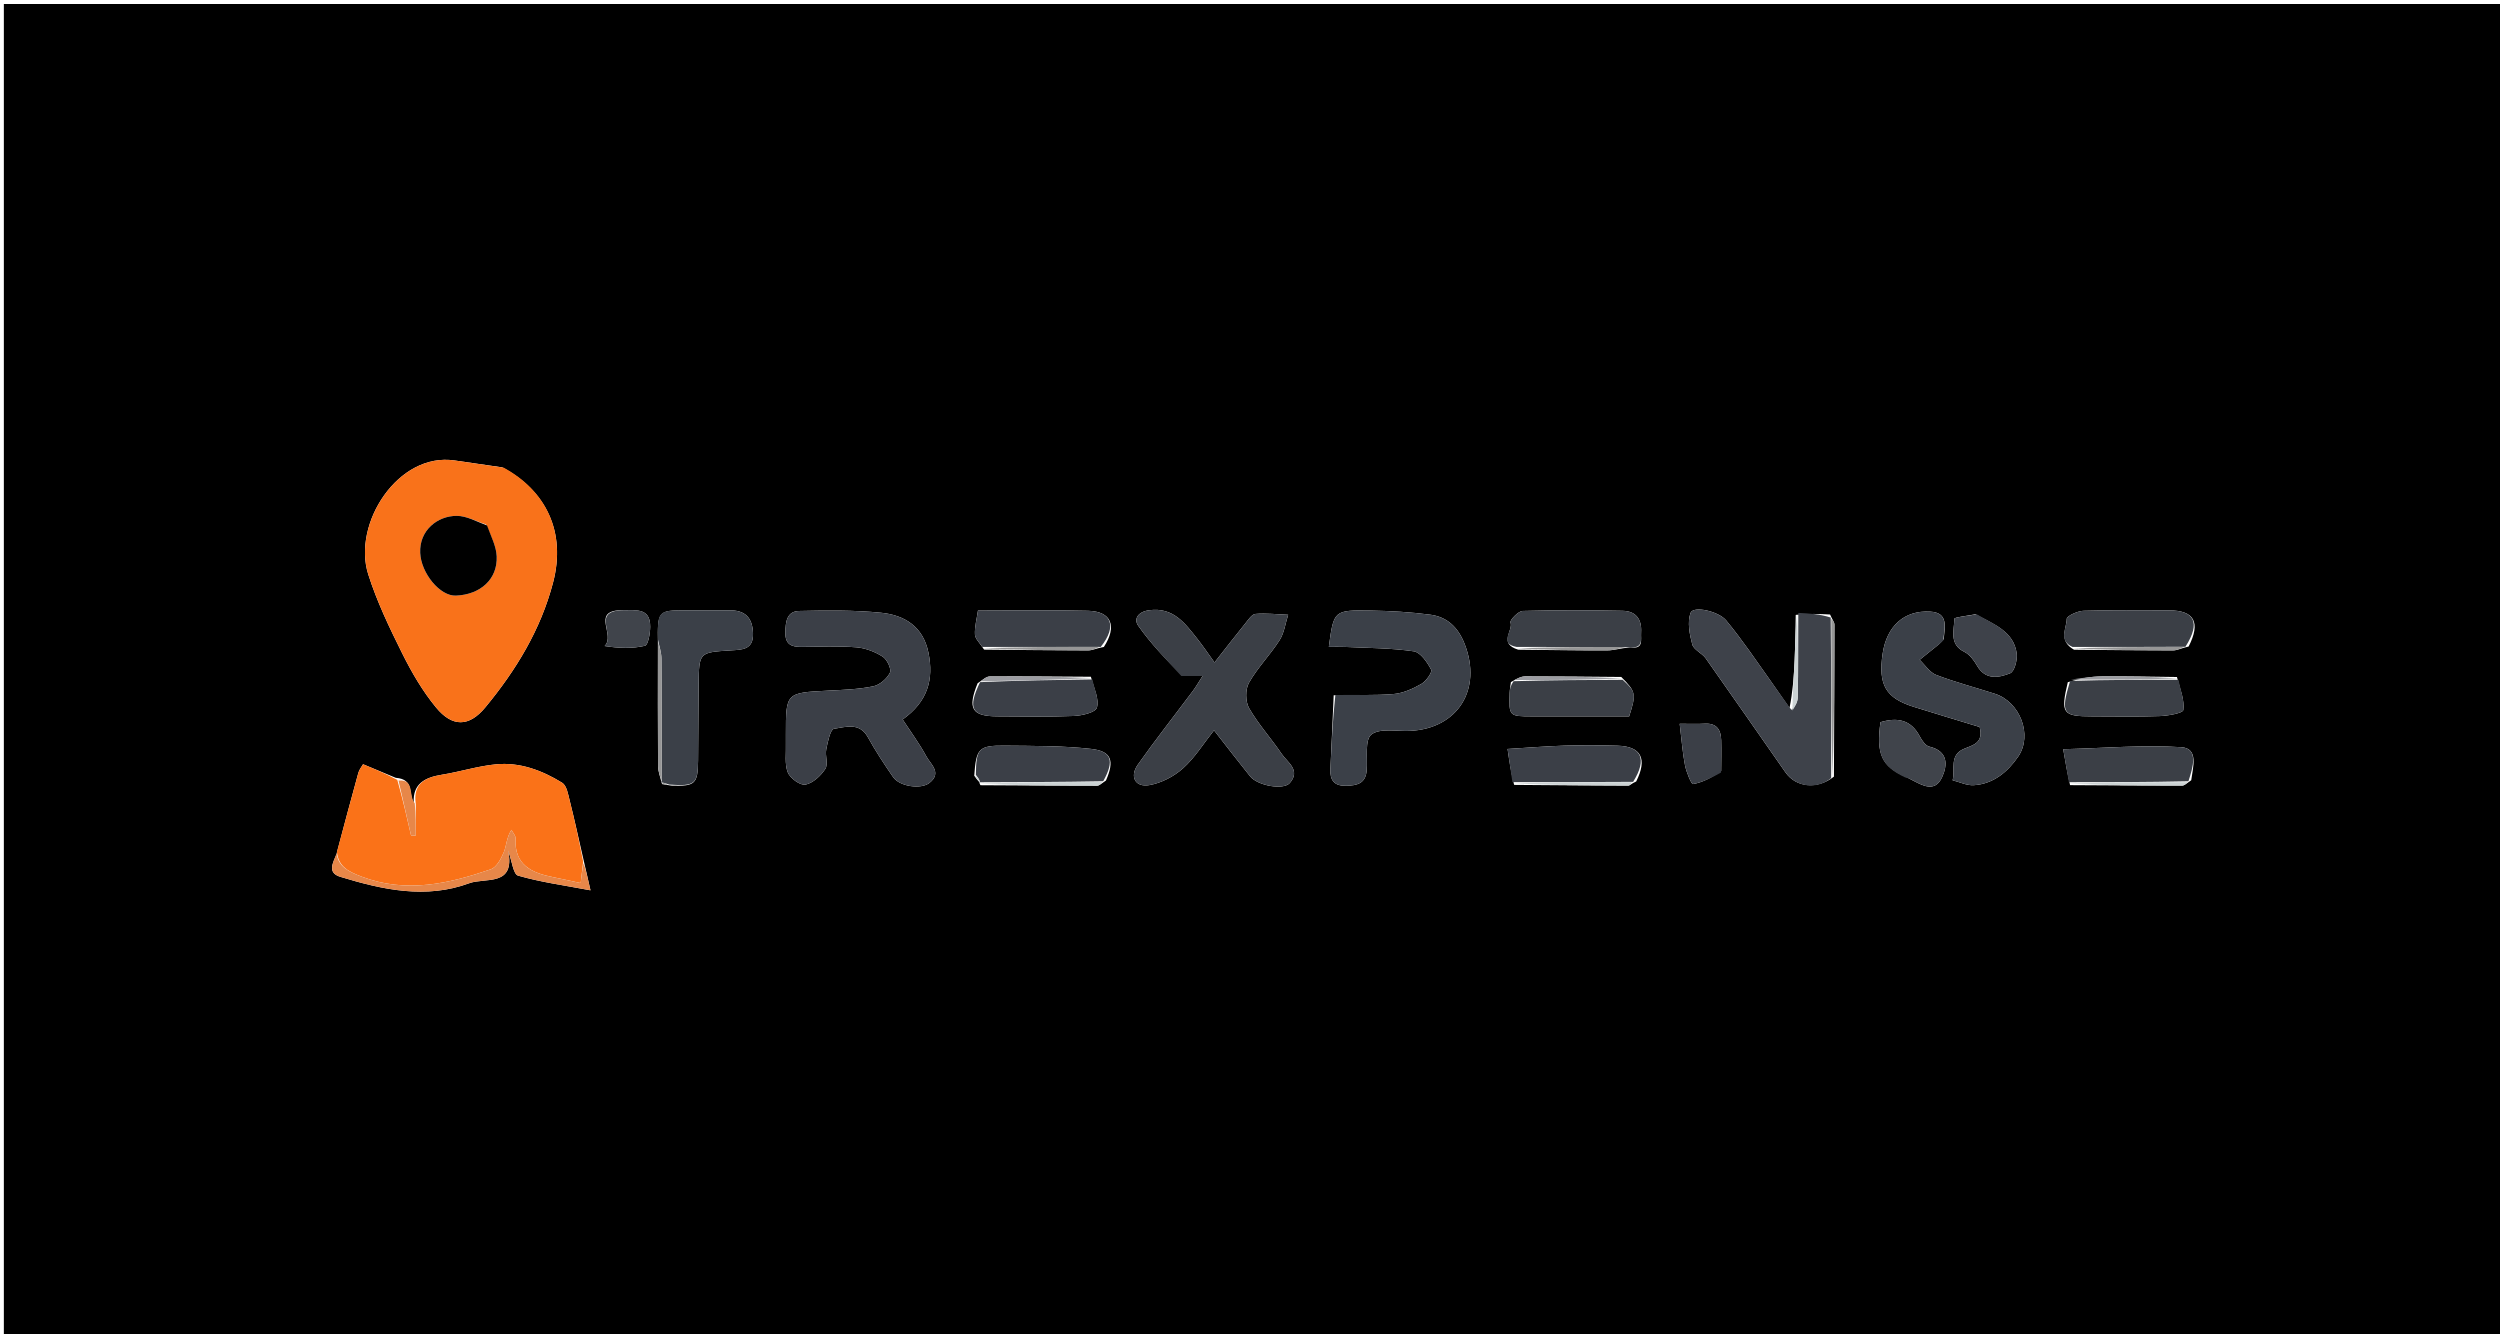 <svg version="1.1" id="Layer_1" xmlns="http://www.w3.org/2000/svg" xmlns:xlink="http://www.w3.org/1999/xlink" x="0px" y="0px"
	 width="100%" viewBox="0 0 684 365" enable-background="new 0 0 684 365" xml:space="preserve">
<path fill="#000000" opacity="1" stroke="none" 
	d="
M457,366 
	C304.703,366 152.906,366 1.054,366 
	C1.054,244.398 1.054,122.797 1.054,1.098 
	C228.881,1.098 456.761,1.098 684.821,1.098 
	C684.821,122.666 684.821,244.333 684.821,366 
	C609.13,366 533.315,366 457,366 
M267.973,214.046 
	C267.973,214.046 267.858,214.025 268.239,214.838 
	C278.88,214.897 289.521,214.974 300.161,214.971 
	C300.784,214.971 301.407,214.334 302.589,213.548 
	C304.974,208.113 304.149,205.529 298.509,204.898 
	C290.693,204.023 282.756,204.09 274.869,204.011 
	C267.763,203.94 267.071,204.797 266.553,212.24 
	C267.019,212.88 267.485,213.52 267.973,214.046 
M181.185,214.539 
	C181.73,214.641 182.274,214.743 183.687,214.947 
	C190.197,215.167 190.926,214.514 191,208.096 
	C191.081,201.11 191.056,194.122 191.148,187.137 
	C191.262,178.445 191.297,178.502 199.961,177.943 
	C202.898,177.753 206.184,177.855 206.027,173.28 
	C205.878,168.929 203.812,166.919 199.505,166.978 
	C195.511,167.033 191.516,166.98 187.522,166.979 
	C180.04,166.977 179.858,167.175 180.004,175.973 
	C180.001,187.173 179.96,198.373 180.038,209.573 
	C180.048,211.079 180.65,212.582 180.981,214.02 
	C180.981,214.02 180.915,214.031 181.185,214.539 
M565.745,186.655 
	C563.726,195.239 564.276,196.002 572.509,196.004 
	C578.644,196.006 584.784,196.15 590.91,195.922 
	C593.187,195.837 597.237,195.122 597.355,194.264 
	C597.719,191.621 596.575,188.77 595.604,185.229 
	C588.785,185.155 581.966,184.982 575.149,185.051 
	C572.13,185.081 569.115,185.598 565.745,186.655 
M267.469,186.951 
	C264.66,193.896 265.873,195.964 272.847,195.996 
	C279.83,196.027 286.822,196.178 293.794,195.891 
	C296.035,195.799 299.714,194.929 300.107,193.624 
	C300.785,191.372 299.405,188.501 298.457,185.159 
	C289.253,185.106 280.049,185.007 270.846,185.067 
	C269.852,185.073 268.864,185.998 267.469,186.951 
M413.383,186.631 
	C413.264,187.614 413.07,188.594 413.038,189.579 
	C412.829,195.948 412.888,196.001 419.186,196.002 
	C428.089,196.005 436.992,196.003 445.733,196.003 
	C447.72,189.868 447.592,189.238 443.574,185.217 
	C434.83,185.145 426.085,185.036 417.341,185.047 
	C416.187,185.048 415.033,185.665 413.383,186.631 
M566.373,214.817 
	C576.585,214.875 586.797,214.951 597.008,214.948 
	C597.646,214.948 598.283,214.337 599.518,213.476 
	C599.966,209.969 601.648,204.738 596.776,204.428 
	C586.347,203.766 575.816,204.69 564.495,204.986 
	C565.131,208.694 565.587,211.349 566.373,214.817 
M598.81,176.887 
	C602.184,170.281 600.385,166.993 593.382,166.99 
	C585.608,166.987 577.829,166.871 570.062,167.111 
	C568.424,167.162 565.465,168.536 565.461,169.311 
	C565.45,171.863 563.043,175.249 567.457,177.766 
	C576.472,177.844 585.487,177.959 594.502,177.955 
	C595.666,177.954 596.83,177.334 598.81,176.887 
M447.664,213.813 
	C450.775,207.609 449.049,204.213 442.557,204.024 
	C437.77,203.884 432.973,203.856 428.187,204.001 
	C423.198,204.152 418.218,204.569 412.468,204.917 
	C413.021,208.695 413.408,211.339 414.267,214.746 
	C424.669,214.827 435.072,214.921 445.474,214.947 
	C445.949,214.948 446.425,214.339 447.664,213.813 
M446.102,177.116 
	C449.779,177.665 448.884,175.114 449.013,173.031 
	C449.243,169.316 447.491,167.19 443.954,167.116 
	C434.842,166.925 425.721,166.899 416.614,167.156 
	C415.399,167.19 413.047,169.695 413.268,170.275 
	C414.109,172.481 409.829,176.047 415.38,177.753 
	C423.482,177.835 431.585,177.982 439.686,177.953 
	C441.546,177.947 443.404,177.339 446.102,177.116 
M302.017,177.011 
	C305.708,171.335 304.101,167.281 297.721,167.114 
	C287.66,166.85 277.588,167.043 267.569,167.043 
	C267.227,169.423 266.629,171.536 266.74,173.611 
	C266.802,174.771 268.041,175.869 269.256,177.736 
	C278.733,177.824 288.21,177.948 297.688,177.953 
	C298.883,177.954 300.078,177.332 302.017,177.011 
M501.762,212.487 
	C501.825,198.634 501.902,184.781 501.91,170.928 
	C501.91,170.231 501.314,169.534 500.704,168.126 
	C497.808,167.98 494.912,167.834 491.308,168.246 
	C491.214,172.366 491.19,176.49 491.006,180.606 
	C490.805,185.116 490.455,189.618 489.614,193.699 
	C485.938,188.459 482.297,183.193 478.571,177.988 
	C476.564,175.184 474.494,172.416 472.298,169.759 
	C470.193,167.211 463.27,165.672 462.529,167.701 
	C461.61,170.216 462.264,173.552 463.008,176.328 
	C463.403,177.804 465.66,178.678 466.672,180.109 
	C474.007,190.479 481.219,200.936 488.513,211.336 
	C491.383,215.429 497.139,216.099 501.762,212.487 
M92.002,233.882 
	C91.07,236.142 89.497,238.796 93.118,239.902 
	C104.712,243.442 116.528,246.037 128.398,241.649 
	C132.77,240.033 141.074,242.697 139.025,232.69 
	C140.055,235.48 140.412,239.183 141.735,239.568 
	C147.857,241.349 154.246,242.207 161.558,243.589 
	C160.798,240.197 160.318,238.053 159.64,235.172 
	C158.408,229.839 157.243,224.489 155.907,219.182 
	C155.459,217.403 155.065,214.933 153.8,214.155 
	C148.313,210.779 142.238,208.486 135.695,209.12 
	C130.716,209.602 125.853,211.17 120.891,211.965 
	C116.161,212.722 112.924,214.488 113.198,219.581 
	C111.679,217.513 113.54,213.199 108.289,212.813 
	C105.382,211.607 102.475,210.401 99.329,209.096 
	C98.927,209.811 98.284,210.572 98.043,211.444 
	C96.044,218.66 94.119,225.896 92.002,233.882 
M137.405,127.867 
	C133.075,127.242 128.742,126.637 124.416,125.988 
	C108.926,123.663 96.353,143.256 100.741,157.114 
	C103.109,164.591 106.563,171.777 110.073,178.822 
	C112.658,184.01 115.653,189.148 119.326,193.597 
	C123.728,198.929 128.302,198.967 132.798,193.522 
	C141.158,183.397 147.948,172.308 151.331,159.341 
	C154.924,145.57 149.383,134.228 137.405,127.867 
M215.017,203.427 
	C215.118,206.081 214.623,208.965 215.527,211.309 
	C216.147,212.914 218.947,214.951 220.358,214.675 
	C222.421,214.271 224.569,212.265 225.804,210.37 
	C226.645,209.08 225.715,206.758 226.068,204.996 
	C226.471,202.981 227.191,199.549 228.172,199.402 
	C231.318,198.931 235.13,197.511 237.455,201.717 
	C239.535,205.478 241.916,209.086 244.361,212.626 
	C246.129,215.186 251.95,216.051 254.296,214.205 
	C257.808,211.442 254.617,209.107 253.452,206.95 
	C251.545,203.424 249.132,200.171 246.965,196.85 
	C253.843,191.941 255.51,185.912 254.032,178.596 
	C252.579,171.401 247.458,168.292 241.032,167.645 
	C233.626,166.899 226.108,166.991 218.649,167.164 
	C215.21,167.243 214.921,170.214 214.873,173.087 
	C214.821,176.294 216.537,177.031 219.284,176.993 
	C224.275,176.925 229.29,176.715 234.253,177.101 
	C236.743,177.295 239.373,178.304 241.493,179.65 
	C242.696,180.414 243.959,183.069 243.487,184.043 
	C242.691,185.684 240.688,187.406 238.92,187.771 
	C234.899,188.601 230.719,188.748 226.593,188.958 
	C215.013,189.55 215.011,189.507 215.016,200.964 
	C215.016,201.464 215.016,201.963 215.017,203.427 
M323.579,184.962 
	C325.187,184.962 326.795,184.962 329.01,184.962 
	C327.937,186.631 327.228,187.891 326.37,189.04 
	C321.346,195.765 316.147,202.364 311.302,209.214 
	C308.99,212.483 310.591,215.486 314.462,214.808 
	C317.732,214.236 321.176,212.444 323.671,210.215 
	C326.887,207.343 329.233,203.497 332.155,199.818 
	C335.73,204.387 338.835,208.448 342.045,212.424 
	C344.077,214.942 351.128,216.259 352.897,214.225 
	C355.961,210.703 352.212,208.567 350.623,206.208 
	C347.772,201.978 344.271,198.152 341.753,193.75 
	C340.726,191.956 340.696,188.617 341.708,186.825 
	C344.047,182.685 347.516,179.199 350.09,175.169 
	C351.37,173.164 351.689,170.545 352.442,168.203 
	C349.458,168.082 346.454,167.728 343.5,167.969 
	C342.505,168.05 341.532,169.56 340.724,170.559 
	C337.964,173.968 335.281,177.441 332.288,181.247 
	C330.472,178.734 329.133,176.723 327.636,174.838 
	C324.244,170.567 321.061,166.088 314.431,166.955 
	C311.418,167.349 310.096,169.316 311.422,171.204 
	C314.83,176.054 318.972,180.387 323.579,184.962 
M364.895,190.223 
	C364.599,196.949 364.333,203.676 363.997,210.4 
	C363.842,213.5 365.052,215.068 368.323,214.989 
	C371.268,214.917 373.638,214.382 373.922,210.8 
	C374.194,207.384 373.356,202.414 375.218,200.961 
	C377.568,199.127 382.158,200.146 385.783,199.968 
	C398.902,199.325 405.542,188.57 400.753,176.257 
	C398.949,171.617 395.969,168.792 391.285,168.173 
	C385.899,167.461 380.436,167.141 374.999,167.052 
	C364.914,166.888 364.912,167.009 363.565,176.99 
	C365.063,176.99 366.533,176.929 367.996,177 
	C374.276,177.306 380.608,177.286 386.8,178.202 
	C388.658,178.477 390.497,181.202 391.563,183.218 
	C391.926,183.905 390.186,186.376 388.885,187.121 
	C386.568,188.449 383.904,189.661 381.295,189.886 
	C376.171,190.327 370.986,190.059 364.895,190.223 
M531.808,174.867 
	C532.07,171.605 533.182,167.63 528.101,167.339 
	C520.933,166.93 516.192,171.356 515.085,178.852 
	C513.827,187.371 515.935,191.002 523.62,193.399 
	C529.73,195.304 535.86,197.144 541.632,198.907 
	C542.772,203.308 539.779,203.856 537.364,204.873 
	C533.214,206.62 535.004,210.517 534.234,213.487 
	C536.167,213.968 538.134,214.956 540.029,214.833 
	C545.418,214.485 549.337,211.161 552.191,206.987 
	C556.218,201.097 552.658,192.02 545.803,189.819 
	C540.452,188.1 534.995,186.67 529.755,184.667 
	C527.974,183.986 526.713,181.948 525.214,180.53 
	C526.522,179.472 527.82,178.402 529.143,177.362 
	C529.917,176.754 530.73,176.195 531.808,174.867 
M521.599,212.614 
	C522.036,212.846 522.47,213.083 522.911,213.308 
	C525.88,214.825 529.328,217.002 531.339,212.676 
	C532.897,209.32 533.052,205.515 527.848,204.267 
	C526.811,204.018 525.841,202.595 525.26,201.493 
	C522.79,196.802 519.015,196.248 514.493,197.59 
	C513.309,206.342 514.745,209.673 521.599,212.614 
M540.457,168.066 
	C538.448,168.475 534.714,168.862 534.708,169.298 
	C534.667,172.464 533.203,176.249 537.438,178.346 
	C538.867,179.054 540.064,180.632 540.889,182.083 
	C543.2,186.147 546.849,185.45 549.968,184.215 
	C551.151,183.746 552.015,180.538 551.768,178.753 
	C550.939,172.763 545.587,170.824 540.457,168.066 
M470.916,210.932 
	C470.925,208.123 471.004,205.312 470.923,202.506 
	C470.842,199.641 469.661,197.805 466.391,198.001 
	C464.329,198.124 462.253,198.024 459.56,198.024 
	C460.078,202.284 460.334,205.875 461.015,209.383 
	C461.379,211.257 462.764,214.599 463.196,214.522 
	C465.818,214.055 468.299,212.792 470.916,210.932 
M169.529,166.959 
	C161.855,167.402 168.458,173.721 165.43,176.753 
	C169.361,177.375 173.018,177.49 176.46,176.684 
	C177.321,176.482 177.887,173.32 177.9,171.514 
	C177.939,166.113 173.847,166.996 169.529,166.959 
z"/>
<path fill="#F9721A" opacity="1" stroke="none" 
	d="
M137.792,127.948 
	C149.383,134.228 154.924,145.57 151.331,159.341 
	C147.948,172.308 141.158,183.397 132.798,193.522 
	C128.302,198.967 123.728,198.929 119.326,193.597 
	C115.653,189.148 112.658,184.01 110.073,178.822 
	C106.563,171.777 103.109,164.591 100.741,157.114 
	C96.353,143.256 108.926,123.663 124.416,125.988 
	C128.742,126.637 133.075,127.242 137.792,127.948 
M132.972,143.482 
	C130.306,142.653 127.642,141.147 124.974,141.139 
	C119.692,141.122 114.684,145.119 114.964,151.281 
	C115.218,156.858 120.383,163.146 124.739,162.966 
	C131.48,162.687 136.18,158.429 135.899,152.19 
	C135.775,149.453 134.357,146.773 132.972,143.482 
z"/>
<path fill="#FA7218" opacity="1" stroke="none" 
	d="
M113.762,220.024 
	C112.924,214.488 116.161,212.722 120.891,211.965 
	C125.853,211.17 130.716,209.602 135.695,209.12 
	C142.238,208.486 148.313,210.779 153.8,214.155 
	C155.065,214.933 155.459,217.403 155.907,219.182 
	C157.243,224.489 158.408,229.839 159.555,235.765 
	C159.279,238.023 159.088,239.687 158.867,241.603 
	C156.199,241.029 153.787,240.477 151.361,239.997 
	C145.466,238.831 140.666,236.674 141.053,229.364 
	C141.092,228.614 140.322,227.821 139.928,227.049 
	C138.57,229.16 138.598,231.335 137.833,233.181 
	C137.097,234.958 135.851,237.301 134.294,237.836 
	C122.75,241.797 111.104,244.483 98.933,239.845 
	C95.409,238.501 92.63,237.192 92.172,233.126 
	C94.119,225.896 96.044,218.66 98.043,211.444 
	C98.284,210.572 98.927,209.811 99.329,209.096 
	C102.475,210.401 105.382,211.607 108.702,213.377 
	C110.238,218.848 111.36,223.756 112.482,228.664 
	C112.908,228.639 113.335,228.613 113.762,228.588 
	C113.762,225.733 113.762,222.878 113.762,220.024 
z"/>
<path fill="#3B3F47" opacity="1" stroke="none" 
	d="
M215.017,202.945 
	C215.016,201.963 215.016,201.464 215.016,200.964 
	C215.011,189.507 215.013,189.55 226.593,188.958 
	C230.719,188.748 234.899,188.601 238.92,187.771 
	C240.688,187.406 242.691,185.684 243.487,184.043 
	C243.959,183.069 242.696,180.414 241.493,179.65 
	C239.373,178.304 236.743,177.295 234.253,177.101 
	C229.29,176.715 224.275,176.925 219.284,176.993 
	C216.537,177.031 214.821,176.294 214.873,173.087 
	C214.921,170.214 215.21,167.243 218.649,167.164 
	C226.108,166.991 233.626,166.899 241.032,167.645 
	C247.458,168.292 252.579,171.401 254.032,178.596 
	C255.51,185.912 253.843,191.941 246.965,196.85 
	C249.132,200.171 251.545,203.424 253.452,206.95 
	C254.617,209.107 257.808,211.442 254.296,214.205 
	C251.95,216.051 246.129,215.186 244.361,212.626 
	C241.916,209.086 239.535,205.478 237.455,201.717 
	C235.13,197.511 231.318,198.931 228.172,199.402 
	C227.191,199.549 226.471,202.981 226.068,204.996 
	C225.715,206.758 226.645,209.08 225.804,210.37 
	C224.569,212.265 222.421,214.271 220.358,214.675 
	C218.947,214.951 216.147,212.914 215.527,211.309 
	C214.623,208.965 215.118,206.081 215.017,202.945 
z"/>
<path fill="#3B3F46" opacity="1" stroke="none" 
	d="
M323.2,184.945 
	C318.972,180.387 314.83,176.054 311.422,171.204 
	C310.096,169.316 311.418,167.349 314.431,166.955 
	C321.061,166.088 324.244,170.567 327.636,174.838 
	C329.133,176.723 330.472,178.734 332.288,181.247 
	C335.281,177.441 337.964,173.968 340.724,170.559 
	C341.532,169.56 342.505,168.05 343.5,167.969 
	C346.454,167.728 349.458,168.082 352.442,168.203 
	C351.689,170.545 351.37,173.164 350.09,175.169 
	C347.516,179.199 344.047,182.685 341.708,186.825 
	C340.696,188.617 340.726,191.956 341.753,193.75 
	C344.271,198.152 347.772,201.978 350.623,206.208 
	C352.212,208.567 355.961,210.703 352.897,214.225 
	C351.128,216.259 344.077,214.942 342.045,212.424 
	C338.835,208.448 335.73,204.387 332.155,199.818 
	C329.233,203.497 326.887,207.343 323.671,210.215 
	C321.176,212.444 317.732,214.236 314.462,214.808 
	C310.591,215.486 308.99,212.483 311.302,209.214 
	C316.147,202.364 321.346,195.765 326.37,189.04 
	C327.228,187.891 327.937,186.631 329.01,184.962 
	C326.795,184.962 325.187,184.962 323.2,184.945 
z"/>
<path fill="#3B4048" opacity="1" stroke="none" 
	d="
M365.36,190.154 
	C370.986,190.059 376.171,190.327 381.295,189.886 
	C383.904,189.661 386.568,188.449 388.885,187.121 
	C390.186,186.376 391.926,183.905 391.563,183.218 
	C390.497,181.202 388.658,178.477 386.8,178.202 
	C380.608,177.286 374.276,177.306 367.996,177 
	C366.533,176.929 365.063,176.99 363.565,176.99 
	C364.912,167.009 364.914,166.888 374.999,167.052 
	C380.436,167.141 385.899,167.461 391.285,168.173 
	C395.969,168.792 398.949,171.617 400.753,176.257 
	C405.542,188.57 398.902,199.325 385.783,199.968 
	C382.158,200.146 377.568,199.127 375.218,200.961 
	C373.356,202.414 374.194,207.384 373.922,210.8 
	C373.638,214.382 371.268,214.917 368.323,214.989 
	C365.052,215.068 363.842,213.5 363.997,210.4 
	C364.333,203.676 364.599,196.949 365.36,190.154 
z"/>
<path fill="#3E424A" opacity="1" stroke="none" 
	d="
M492.016,167.689 
	C494.912,167.834 497.808,167.98 500.879,168.96 
	C501.039,184.159 501.023,198.523 501.007,212.887 
	C497.139,216.099 491.383,215.429 488.513,211.336 
	C481.219,200.936 474.007,190.479 466.672,180.109 
	C465.66,178.678 463.403,177.804 463.008,176.328 
	C462.264,173.552 461.61,170.216 462.529,167.701 
	C463.27,165.672 470.193,167.211 472.298,169.759 
	C474.494,172.416 476.564,175.184 478.571,177.988 
	C482.297,183.193 485.938,188.459 490.114,194.213 
	C491.052,193.423 491.845,192.125 491.87,190.813 
	C492.018,183.106 491.987,175.397 492.016,167.689 
z"/>
<path fill="#3B4048" opacity="1" stroke="none" 
	d="
M531.667,175.241 
	C530.73,176.195 529.917,176.754 529.143,177.362 
	C527.82,178.402 526.522,179.472 525.214,180.53 
	C526.713,181.948 527.974,183.986 529.755,184.667 
	C534.995,186.67 540.452,188.1 545.803,189.819 
	C552.658,192.02 556.218,201.097 552.191,206.987 
	C549.337,211.161 545.418,214.485 540.029,214.833 
	C538.134,214.956 536.167,213.968 534.234,213.487 
	C535.004,210.517 533.214,206.62 537.364,204.873 
	C539.779,203.856 542.772,203.308 541.632,198.907 
	C535.86,197.144 529.73,195.304 523.62,193.399 
	C515.935,191.002 513.827,187.371 515.085,178.852 
	C516.192,171.356 520.933,166.93 528.101,167.339 
	C533.182,167.63 532.07,171.605 531.667,175.241 
z"/>
<path fill="#3B4048" opacity="1" stroke="none" 
	d="
M180.035,175.042 
	C179.858,167.175 180.04,166.977 187.522,166.979 
	C191.516,166.98 195.511,167.033 199.505,166.978 
	C203.812,166.919 205.878,168.929 206.027,173.28 
	C206.184,177.855 202.898,177.753 199.961,177.943 
	C191.297,178.502 191.262,178.445 191.148,187.137 
	C191.056,194.122 191.081,201.11 191,208.096 
	C190.926,214.514 190.197,215.167 183.094,214.657 
	C181.973,214.255 181.444,214.143 180.915,214.031 
	C180.915,214.031 180.981,214.02 181.057,213.584 
	C181.095,202.163 181.097,191.178 180.974,180.194 
	C180.955,178.473 180.363,176.759 180.035,175.042 
z"/>
<path fill="#3B3F47" opacity="1" stroke="none" 
	d="
M268.749,176.996 
	C268.041,175.869 266.802,174.771 266.74,173.611 
	C266.629,171.536 267.227,169.423 267.569,167.043 
	C277.588,167.043 287.66,166.85 297.721,167.114 
	C304.101,167.281 305.708,171.335 301.158,176.994 
	C289.783,176.983 279.266,176.989 268.749,176.996 
z"/>
<path fill="#3B3F46" opacity="1" stroke="none" 
	d="
M414.929,176.999 
	C409.829,176.047 414.109,172.481 413.268,170.275 
	C413.047,169.695 415.399,167.19 416.614,167.156 
	C425.721,166.899 434.842,166.925 443.954,167.116 
	C447.491,167.19 449.243,169.316 449.013,173.031 
	C448.884,175.114 449.779,177.665 445.196,177.073 
	C434.503,177.019 424.716,177.009 414.929,176.999 
z"/>
<path fill="#3B3F47" opacity="1" stroke="none" 
	d="
M413.796,213.983 
	C413.408,211.339 413.021,208.695 412.468,204.917 
	C418.218,204.569 423.198,204.152 428.187,204.001 
	C432.973,203.856 437.77,203.884 442.557,204.024 
	C449.049,204.213 450.775,207.609 446.82,213.913 
	C435.249,214.004 424.523,213.994 413.796,213.983 
z"/>
<path fill="#3B3F47" opacity="1" stroke="none" 
	d="
M266.995,211.991 
	C267.071,204.797 267.763,203.94 274.869,204.011 
	C282.756,204.09 290.693,204.023 298.509,204.898 
	C304.149,205.529 304.974,208.113 301.84,213.744 
	C290.013,213.969 278.935,213.997 267.858,214.025 
	C267.858,214.025 267.973,214.046 268.09,213.795 
	C267.803,213.026 267.399,212.509 266.995,211.991 
z"/>
<path fill="#3B3F46" opacity="1" stroke="none" 
	d="
M567.047,177.004 
	C563.043,175.249 565.45,171.863 565.461,169.311 
	C565.465,168.536 568.424,167.162 570.062,167.111 
	C577.829,166.871 585.608,166.987 593.382,166.99 
	C600.385,166.993 602.184,170.281 597.934,176.957 
	C587.054,177.019 577.05,177.011 567.047,177.004 
z"/>
<path fill="#3B3F46" opacity="1" stroke="none" 
	d="
M566.042,214.004 
	C565.587,211.349 565.131,208.694 564.495,204.986 
	C575.816,204.69 586.347,203.766 596.776,204.428 
	C601.648,204.738 599.966,209.969 598.756,213.747 
	C587.343,214.013 576.693,214.009 566.042,214.004 
z"/>
<path fill="#3B3F46" opacity="1" stroke="none" 
	d="
M443.963,185.995 
	C447.592,189.238 447.72,189.868 445.733,196.003 
	C436.992,196.003 428.089,196.005 419.186,196.002 
	C412.888,196.001 412.829,195.948 413.038,189.579 
	C413.07,188.594 413.264,187.614 414.104,186.375 
	C424.537,186.078 434.25,186.036 443.963,185.995 
z"/>
<path fill="#3B3F47" opacity="1" stroke="none" 
	d="
M298.888,185.889 
	C299.405,188.501 300.785,191.372 300.107,193.624 
	C299.714,194.929 296.035,195.799 293.794,195.891 
	C286.822,196.178 279.83,196.027 272.847,195.996 
	C265.873,195.964 264.66,193.896 268.143,186.635 
	C278.84,186.176 288.864,186.033 298.888,185.889 
z"/>
<path fill="#3B3F46" opacity="1" stroke="none" 
	d="
M596.017,186 
	C596.575,188.77 597.719,191.621 597.355,194.264 
	C597.237,195.122 593.187,195.837 590.91,195.922 
	C584.784,196.15 578.644,196.006 572.509,196.004 
	C564.276,196.002 563.726,195.239 566.383,186.305 
	C576.686,185.97 586.352,185.985 596.017,186 
z"/>
<path fill="#40444B" opacity="1" stroke="none" 
	d="
M521.271,212.715 
	C514.745,209.673 513.309,206.342 514.493,197.59 
	C519.015,196.248 522.79,196.802 525.26,201.493 
	C525.841,202.595 526.811,204.018 527.848,204.267 
	C533.052,205.515 532.897,209.32 531.339,212.676 
	C529.328,217.002 525.88,214.825 522.911,213.308 
	C522.47,213.083 522.036,212.846 521.271,212.715 
z"/>
<path fill="#3E424A" opacity="1" stroke="none" 
	d="
M540.835,168.078 
	C545.587,170.824 550.939,172.763 551.768,178.753 
	C552.015,180.538 551.151,183.746 549.968,184.215 
	C546.849,185.45 543.2,186.147 540.889,182.083 
	C540.064,180.632 538.867,179.054 537.438,178.346 
	C533.203,176.249 534.667,172.464 534.708,169.298 
	C534.714,168.862 538.448,168.475 540.835,168.078 
z"/>
<path fill="#E78749" opacity="1" stroke="none" 
	d="
M92.087,233.504 
	C92.63,237.192 95.409,238.501 98.933,239.845 
	C111.104,244.483 122.75,241.797 134.294,237.836 
	C135.851,237.301 137.097,234.958 137.833,233.181 
	C138.598,231.335 138.57,229.16 139.928,227.049 
	C140.322,227.821 141.092,228.614 141.053,229.364 
	C140.666,236.674 145.466,238.831 151.361,239.997 
	C153.787,240.477 156.199,241.029 158.867,241.603 
	C159.088,239.687 159.279,238.023 159.655,236.133 
	C160.318,238.053 160.798,240.197 161.558,243.589 
	C154.246,242.207 147.857,241.349 141.735,239.568 
	C140.412,239.183 140.055,235.48 139.025,232.69 
	C141.074,242.697 132.77,240.033 128.398,241.649 
	C116.528,246.037 104.712,243.442 93.118,239.902 
	C89.497,238.796 91.07,236.142 92.087,233.504 
z"/>
<path fill="#3B3F47" opacity="1" stroke="none" 
	d="
M470.871,211.364 
	C468.299,212.792 465.818,214.055 463.196,214.522 
	C462.764,214.599 461.379,211.257 461.015,209.383 
	C460.334,205.875 460.078,202.284 459.56,198.024 
	C462.253,198.024 464.329,198.124 466.391,198.001 
	C469.661,197.805 470.842,199.641 470.923,202.506 
	C471.004,205.312 470.925,208.123 470.871,211.364 
z"/>
<path fill="#40444B" opacity="1" stroke="none" 
	d="
M169.983,166.965 
	C173.847,166.996 177.939,166.113 177.9,171.514 
	C177.887,173.32 177.321,176.482 176.46,176.684 
	C173.018,177.49 169.361,177.375 165.43,176.753 
	C168.458,173.721 161.855,167.402 169.983,166.965 
z"/>
<path fill="#E78749" opacity="1" stroke="none" 
	d="
M113.48,219.802 
	C113.762,222.878 113.762,225.733 113.762,228.588 
	C113.335,228.613 112.908,228.639 112.482,228.664 
	C111.36,223.756 110.238,218.848 109.029,213.558 
	C113.54,213.199 111.679,217.513 113.48,219.802 
z"/>
<path fill="#969696" opacity="1" stroke="none" 
	d="
M501.384,212.687 
	C501.023,198.523 501.039,184.159 501.025,169.316 
	C501.314,169.534 501.91,170.231 501.91,170.928 
	C501.902,184.781 501.825,198.634 501.384,212.687 
z"/>
<path fill="#969696" opacity="1" stroke="none" 
	d="
M180.02,175.507 
	C180.363,176.759 180.955,178.473 180.974,180.194 
	C181.097,191.178 181.095,202.163 181.056,213.617 
	C180.65,212.582 180.048,211.079 180.038,209.573 
	C179.96,198.373 180.001,187.173 180.02,175.507 
z"/>
<path fill="#CBD2D3" opacity="1" stroke="none" 
	d="
M268.049,214.432 
	C278.935,213.997 290.013,213.969 301.56,213.967 
	C301.407,214.334 300.784,214.971 300.161,214.971 
	C289.521,214.974 278.88,214.897 268.049,214.432 
z"/>
<path fill="#CBD2D3" opacity="1" stroke="none" 
	d="
M414.031,214.365 
	C424.523,213.994 435.249,214.004 446.439,214.014 
	C446.425,214.339 445.949,214.948 445.474,214.947 
	C435.072,214.921 424.669,214.827 414.031,214.365 
z"/>
<path fill="#CBD2D3" opacity="1" stroke="none" 
	d="
M566.208,214.411 
	C576.693,214.009 587.343,214.013 598.457,214.014 
	C598.283,214.337 597.646,214.948 597.008,214.948 
	C586.797,214.951 576.585,214.875 566.208,214.411 
z"/>
<path fill="#969696" opacity="1" stroke="none" 
	d="
M269.002,177.366 
	C279.266,176.989 289.783,176.983 300.786,176.988 
	C300.078,177.332 298.883,177.954 297.688,177.953 
	C288.21,177.948 278.733,177.824 269.002,177.366 
z"/>
<path fill="#969696" opacity="1" stroke="none" 
	d="
M567.252,177.385 
	C577.05,177.011 587.054,177.019 597.525,177.014 
	C596.83,177.334 595.666,177.954 594.502,177.955 
	C585.487,177.959 576.472,177.844 567.252,177.385 
z"/>
<path fill="#9C9DA2" opacity="1" stroke="none" 
	d="
M298.673,185.524 
	C288.864,186.033 278.84,186.176 268.345,186.408 
	C268.864,185.998 269.852,185.073 270.846,185.067 
	C280.049,185.007 289.253,185.106 298.673,185.524 
z"/>
<path fill="#969696" opacity="1" stroke="none" 
	d="
M415.155,177.376 
	C424.716,177.009 434.503,177.019 444.776,177.019 
	C443.404,177.339 441.546,177.947 439.686,177.953 
	C431.585,177.982 423.482,177.835 415.155,177.376 
z"/>
<path fill="#9C9DA2" opacity="1" stroke="none" 
	d="
M595.81,185.615 
	C586.352,185.985 576.686,185.97 566.56,185.924 
	C569.115,185.598 572.13,185.081 575.149,185.051 
	C581.966,184.982 588.785,185.155 595.81,185.615 
z"/>
<path fill="#9C9DA2" opacity="1" stroke="none" 
	d="
M443.768,185.606 
	C434.25,186.036 424.537,186.078 414.351,186.058 
	C415.033,185.665 416.187,185.048 417.341,185.047 
	C426.085,185.036 434.83,185.145 443.768,185.606 
z"/>
<path fill="#CBD2D3" opacity="1" stroke="none" 
	d="
M491.662,167.967 
	C491.987,175.397 492.018,183.106 491.87,190.813 
	C491.845,192.125 491.052,193.423 490.392,194.425 
	C490.455,189.618 490.805,185.116 491.006,180.606 
	C491.19,176.49 491.214,172.366 491.662,167.967 
z"/>
<path fill="#CBD2D3" opacity="1" stroke="none" 
	d="
M266.774,212.116 
	C267.399,212.509 267.803,213.026 268.079,213.852 
	C267.485,213.52 267.019,212.88 266.774,212.116 
z"/>
<path fill="#969696" opacity="1" stroke="none" 
	d="
M181.05,214.285 
	C181.444,214.143 181.973,214.255 182.66,214.606 
	C182.274,214.743 181.73,214.641 181.05,214.285 
z"/>
<path fill="#000000" opacity="1" stroke="none" 
	d="
M133.249,143.775 
	C134.357,146.773 135.775,149.453 135.899,152.19 
	C136.18,158.429 131.48,162.687 124.739,162.966 
	C120.383,163.146 115.218,156.858 114.964,151.281 
	C114.684,145.119 119.692,141.122 124.974,141.139 
	C127.642,141.147 130.306,142.653 133.249,143.775 
z"/>
</svg>